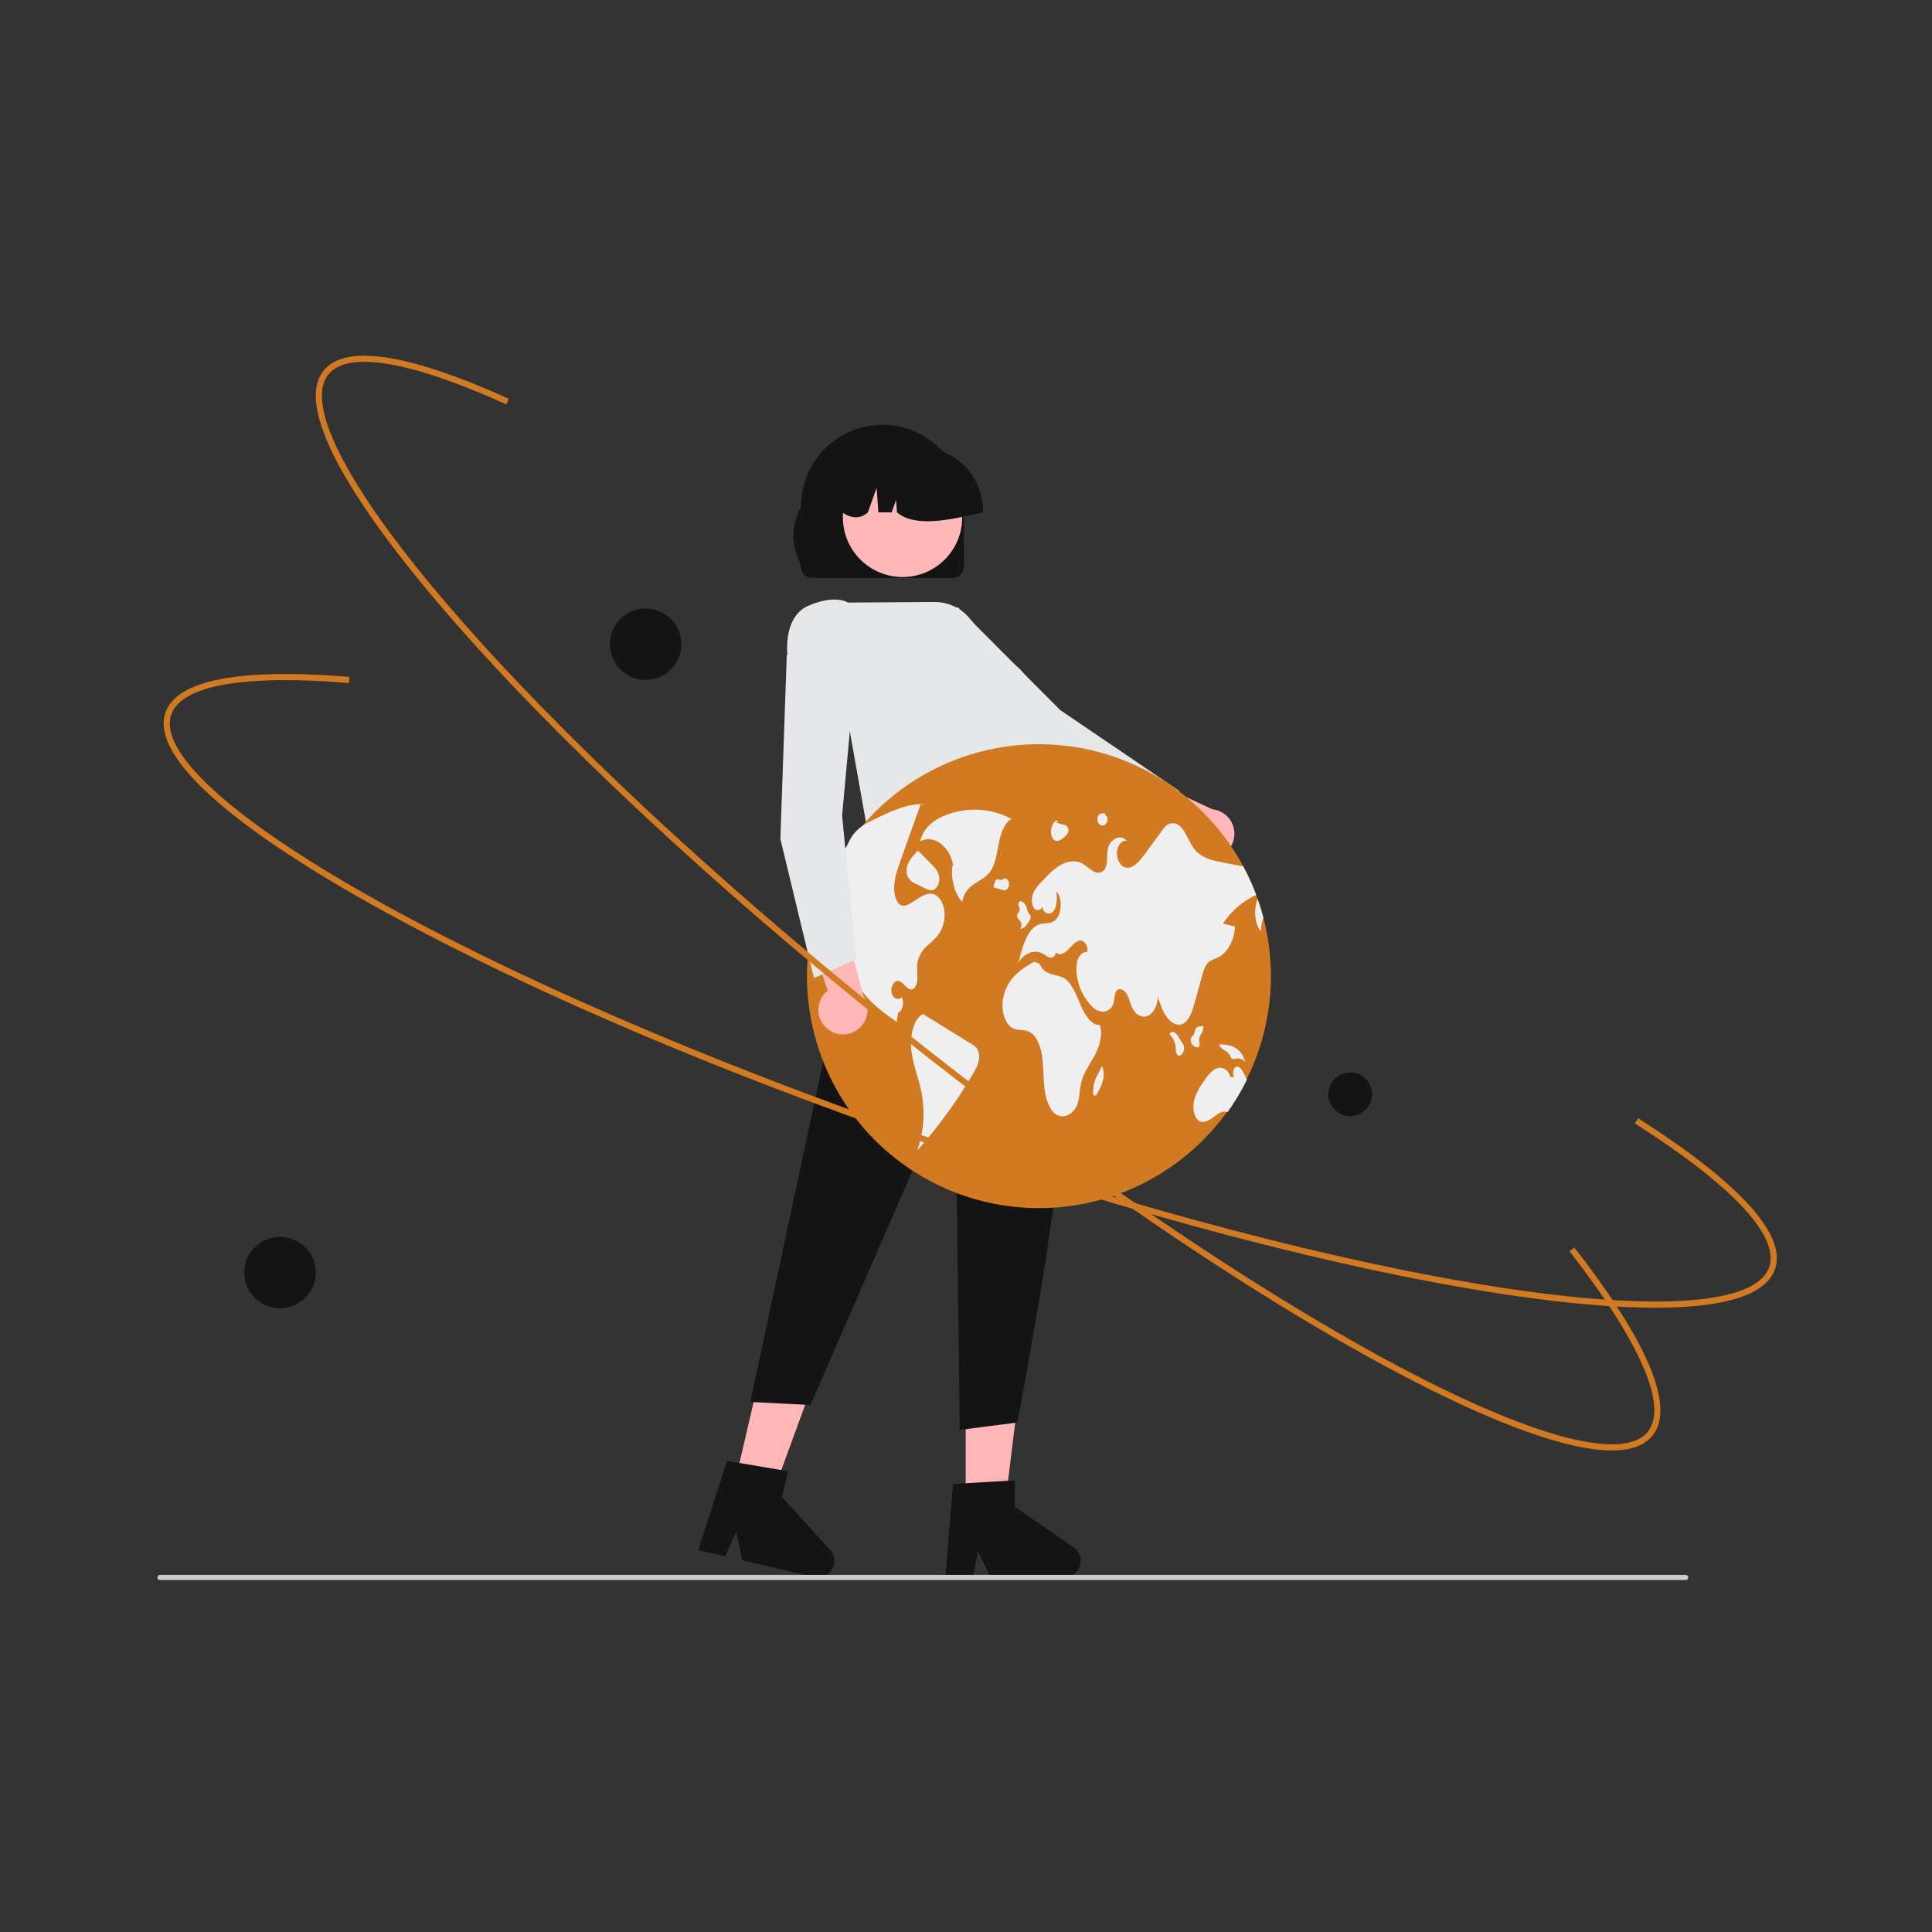 <svg width="945" height="945" viewBox="0 0 945 945" fill="none" xmlns="http://www.w3.org/2000/svg">
<rect x="0" y="0" width="945" height="945" fill="#333333" stroke="none"/>
<g clip-path="url(#clip0_105_299)">
<path d="M593.399 419.733C591.669 419.982 589.905 419.85 588.231 419.344C586.557 418.838 585.015 417.972 583.712 416.806C582.409 415.64 581.377 414.203 580.69 412.595C580.002 410.987 579.675 409.249 579.732 407.501L540.055 392.253L558.02 379.402L592.944 395.852C595.874 396.143 598.596 397.498 600.593 399.662C602.59 401.825 603.725 404.647 603.781 407.591C603.837 410.535 602.811 413.397 600.897 415.635C598.983 417.873 596.315 419.331 593.398 419.733L593.399 419.733Z" fill="#FFB7B7"/>
<path d="M570.726 408.794L576.921 386.941L576.617 386.734L518.586 347.314L468.423 296.98L439.202 308.655L441.121 317.904L441.246 318.018L507.941 377.755L508.003 377.785L570.726 408.794Z" fill="#E6E7E8"/>
<path d="M511.278 458.708L421.469 446.119L429.374 391.012H495.492L511.278 458.708Z" fill="#FFB6B6"/>
<path d="M358.679 728.554L377.102 732.835L402.381 663.814L375.192 657.496L358.679 728.554Z" fill="#FFB6B6"/>
<path d="M341.538 758.214L354.75 761.284L360.006 749.359L363.147 763.235L398.187 771.378C399.867 771.769 401.627 771.612 403.212 770.931C404.796 770.25 406.121 769.08 406.993 767.593C407.866 766.106 408.24 764.379 408.061 762.663C407.883 760.948 407.16 759.335 406 758.06L382.509 732.232L385.439 719.622L355.599 714.539L341.538 758.214Z" fill="#141414"/>
<path d="M472.352 738.819H491.265L500.266 665.867H472.352V738.819Z" fill="#FFB6B6"/>
<path d="M462.369 771.59H475.933L478.354 758.784L484.554 771.59H520.528C522.252 771.59 523.932 771.039 525.321 770.017C526.71 768.995 527.736 767.556 528.249 765.91C528.762 764.264 528.735 762.496 528.173 760.866C527.611 759.236 526.542 757.828 525.123 756.849L496.396 737.009V724.062L466.179 725.866L462.369 771.59Z" fill="#141414"/>
<path d="M420.334 436.768L508.163 429.781C534.08 490.324 517.6 586.973 497.683 695.771L469.433 699.424L467.242 524.597L396.425 687.238L366.982 685.733L420.334 436.768Z" fill="#141414"/>
<path d="M471.458 277.343V247.629C471.461 242.398 470.433 237.219 468.433 232.386C466.433 227.553 463.501 223.161 459.803 219.462C456.106 215.762 451.716 212.828 446.884 210.826C442.052 208.823 436.873 207.793 431.642 207.793C426.412 207.793 421.233 208.823 416.401 210.826C411.569 212.828 407.179 215.762 403.481 219.462C399.784 223.161 396.851 227.553 394.851 232.386C392.852 237.219 391.824 242.398 391.826 247.629C384.809 262.252 389.199 269.205 391.826 277.343C391.829 278.76 392.393 280.118 393.395 281.12C394.397 282.122 395.755 282.686 397.172 282.689H466.11C467.527 282.687 468.886 282.123 469.889 281.121C470.891 280.119 471.456 278.76 471.458 277.343Z" fill="#141414"/>
<path d="M441.467 282.243C457.59 282.243 470.659 269.174 470.659 253.051C470.659 236.929 457.59 223.859 441.467 223.859C425.345 223.859 412.275 236.929 412.275 253.051C412.275 269.174 425.345 282.243 441.467 282.243Z" fill="#FFB7B7"/>
<path d="M480.877 250.008C480.868 241.657 477.546 233.652 471.642 227.747C465.737 221.842 457.732 218.521 449.381 218.512H443.438C435.088 218.521 427.082 221.842 421.178 227.747C415.273 233.652 411.952 241.657 411.942 250.008V250.602C416.393 253.645 420.619 254.09 424.502 250.602L428.785 238.608L429.642 250.602H436.133L438.297 244.551L438.73 250.602C447.498 258.069 464.078 254.491 480.877 250.602L480.877 250.008Z" fill="#141414"/>
<path d="M424.446 407.121L498.771 404.293L502.926 355.669C506.129 346.769 506.182 339.122 503.08 332.956C500.412 327.888 495.929 324.014 490.528 322.107L474.264 302.465C472.172 299.94 469.545 297.912 466.574 296.526C463.602 295.141 460.36 294.433 457.081 294.453L414.821 294.742C413.803 294.13 407.625 290.99 395.44 296.269C382.223 301.997 385.292 321.897 385.325 322.097L385.356 322.284L385.501 322.412L413.609 346.087L424.446 407.121Z" fill="#E6E7E8"/>
<path d="M78.247 772.838H824.528C824.859 772.838 825.176 772.706 825.41 772.473C825.644 772.239 825.775 771.921 825.775 771.591C825.775 771.26 825.644 770.943 825.41 770.709C825.176 770.475 824.859 770.344 824.528 770.344H78.247C77.916 770.344 77.599 770.475 77.365 770.709C77.131 770.943 77 771.26 77 771.591C77 771.921 77.131 772.239 77.365 772.473C77.599 772.706 77.916 772.838 78.247 772.838Z" fill="#CCCCCC"/>
<path d="M621.626 477.694C621.571 506.02 610.921 533.301 591.771 554.173C572.621 575.045 546.355 587.999 518.139 590.487C489.922 592.976 461.795 584.819 439.287 567.621C416.779 550.423 401.519 525.427 396.507 497.548C391.494 469.668 397.092 440.923 412.199 416.961C427.307 393 450.831 375.557 478.147 368.061C505.464 360.564 534.596 363.558 559.817 376.452C585.039 389.347 604.524 411.209 614.443 437.742C614.691 438.409 614.932 439.075 615.167 439.747V439.754C616.214 442.711 617.136 445.723 617.933 448.79C620.393 458.227 621.634 467.941 621.626 477.694Z" fill="#D17A22"/>
<path d="M494.909 400.633C489.776 397.857 484.077 396.29 478.247 396.052C472.416 395.813 466.608 396.909 461.266 399.256C456.562 401.304 451.608 404.976 450.039 411.608C456.386 407.862 464.601 413.78 466.235 423.274L465.853 423.379C464.991 429.955 466.916 437.114 470.644 441.191C470.922 439.352 471.605 437.597 472.645 436.054C473.685 434.511 475.056 433.22 476.658 432.273C479.397 430.472 482.427 429.164 484.518 426.069C486.996 422.4 487.626 417.038 488.61 412.146C489.595 407.254 491.463 401.996 494.909 400.633Z" fill="#EFEFEF"/>
<path d="M459.383 456.591C457.625 459.231 455.278 460.887 453.171 462.949C450.739 465.162 449.143 468.144 448.653 471.395C448.386 473.692 448.799 476.027 448.742 478.35C448.685 480.672 447.91 483.287 446.33 483.864C443.837 484.765 441.933 480.133 439.369 479.809C437.332 479.555 435.499 482.76 436.089 485.539C436.679 488.319 439.452 489.55 441.045 487.735C442.485 490.153 441.47 494.537 439.306 495.28C439.077 496.803 438.849 498.319 438.627 499.842C433.157 496.016 427.63 492.126 422.979 486.523C417.806 480.344 414.597 472.76 413.765 464.745C413.162 458.304 414.057 450.937 411.1 445.981C408.733 442.015 404.672 441.14 401.017 441.387C400.351 441.431 399.678 441.508 399.012 441.59C401.167 435.116 403.905 428.851 407.191 422.871C407.935 422.551 408.626 422.121 409.241 421.595C412.642 418.708 414.152 412.864 416.912 408.822C417.09 408.561 417.274 408.308 417.464 408.06C420.288 404.373 424.07 402.476 427.725 400.712C435.816 396.784 444.141 392.806 452.682 393.351L450.252 393.586C447.415 401.531 444.577 409.475 441.736 417.42C441.305 418.638 440.869 419.859 440.429 421.081C438.817 425.599 437.155 430.409 437.402 435.467C437.548 438.462 438.589 441.66 440.569 442.688C442.415 443.64 444.433 442.472 446.216 441.317C446.971 440.835 447.72 440.353 448.475 439.864C451.185 438.119 454.186 436.33 457.048 437.497C459.669 438.563 461.604 442.123 461.972 445.962C462.31 449.694 461.399 453.432 459.383 456.591Z" fill="#EFEFEF"/>
<path d="M475.498 510.83C467.585 505.958 459.671 501.086 451.758 496.213L451.892 495.867C446.972 497.741 444.929 506.487 445.742 513.64C446.555 520.792 449.312 527.186 450.705 534.155C452.583 543.692 451.874 553.558 448.652 562.728C459.058 551.052 468.267 538.363 476.141 524.849C477.241 523.146 478.079 521.288 478.628 519.336C479.209 517.256 479.002 515.035 478.046 513.098C477.399 512.142 476.523 511.363 475.498 510.83Z" fill="#EFEFEF"/>
<path d="M444.266 422.185C443.337 424.18 443.194 426.452 443.865 428.548C444.646 430.237 446.063 431.549 447.806 432.198L452.179 434.365C453.633 435.086 455.201 435.815 456.684 435.221C458.473 434.506 459.713 431.702 459.392 429.099C459.051 426.329 457.305 424.423 455.69 422.801C453.43 420.53 451.17 418.259 448.91 415.988L447.636 417.548C446.259 418.892 445.119 420.46 444.266 422.185Z" fill="#EFEFEF"/>
<path d="M598.186 451.798C600.153 452.261 602.12 452.724 604.087 453.187C603.745 459.831 600.451 465.98 596.035 468.207C594.195 469.134 592.145 469.476 590.622 471.209C589.245 472.783 588.547 475.232 587.906 477.573C586.783 481.66 585.66 485.746 584.537 489.833C583.331 494.237 581.783 499.129 578.648 500.716C575.957 502.08 572.88 500.411 570.811 497.613C568.743 494.814 567.48 491.051 566.255 487.384C566.331 491.381 564.472 495.303 561.839 496.692C559.199 498.082 555.988 496.826 554.224 493.723C552.955 491.496 552.428 488.557 551.184 486.299C549.941 484.039 547.333 482.745 545.975 484.864C545.08 486.273 545.194 488.431 544.75 490.22C544.526 491.408 543.938 492.497 543.067 493.335C542.196 494.173 541.085 494.719 539.889 494.897C538.79 494.872 537.707 494.623 536.707 494.166C535.706 493.709 534.809 493.053 534.071 492.238C530.185 488.263 527.655 483.161 526.843 477.662C526.292 475.026 526.362 472.297 527.046 469.692C527.827 467.224 529.711 465.32 531.583 465.79C532.814 463.188 530.384 459.736 528.195 460.041C525.999 460.345 524.279 462.699 522.477 464.508C520.682 466.316 518.169 467.63 516.36 465.834C516.401 466.491 516.178 467.137 515.743 467.63C515.307 468.123 514.693 468.423 514.036 468.463C513.971 468.467 513.906 468.469 513.841 468.468C512.638 468.122 511.521 467.53 510.56 466.729C506.417 464.146 501.156 465.86 498.212 470.746C500.052 462.915 502.749 453.93 508.403 452.09C510.713 451.335 513.232 451.956 515.415 450.649C519.279 448.333 520.06 439.583 516.722 435.972C517.147 439.386 517.065 443.371 515.262 445.706C513.46 448.041 509.678 446.518 509.907 443.066C509.855 443.552 509.652 444.009 509.325 444.371C508.998 444.734 508.565 444.984 508.087 445.085C507.61 445.187 507.113 445.135 506.667 444.936C506.22 444.737 505.849 444.403 505.605 443.98C504.405 442.153 504.507 439.164 505.357 436.981C506.234 435.004 507.491 433.219 509.057 431.727C512.071 428.497 515.129 425.229 518.619 423.198C522.116 421.168 526.152 420.483 529.654 422.501C531.501 423.567 533.125 425.343 535.01 426.282C535.453 426.557 535.945 426.742 536.46 426.827C536.974 426.911 537.5 426.893 538.007 426.774C538.515 426.655 538.994 426.438 539.417 426.134C539.841 425.83 540.2 425.445 540.475 425.003C540.496 424.968 540.517 424.934 540.537 424.899C541.939 422.437 541.279 418.782 541.8 415.704C542.732 410.266 548.17 407.722 551.185 411.313C548.932 410.736 546.603 413.401 546.324 416.631C546.038 419.861 547.669 423.122 549.852 424.1C553.52 425.724 557.111 421.637 559.884 417.856C562.778 413.896 565.676 409.938 568.578 405.983C569.041 405.31 569.561 404.677 570.132 404.092C571.041 403.206 572.253 402.699 573.522 402.673C574.791 402.647 576.022 403.104 576.966 403.952C579.898 406.345 581.275 411.25 583.68 414.626C587.17 419.531 592.393 420.724 597.253 421.676C600.876 422.38 604.502 423.088 608.13 423.801C610.548 428.3 612.657 432.958 614.443 437.743C607.791 440.776 602.149 445.654 598.186 451.798Z" fill="#EFEFEF"/>
<path d="M617.933 448.79C617.19 450.981 616.783 453.273 616.727 455.586C613.618 451.791 613.123 444.678 615.166 439.754C616.213 442.711 617.136 445.723 617.933 448.79Z" fill="#EFEFEF"/>
<path d="M609.899 528.148C607.181 533.668 604.019 538.959 600.445 543.968C598.16 542.99 595.704 544.735 593.566 546.373C591.332 548.086 588.648 549.755 586.357 548.194C584.016 546.595 583.261 542.121 584.003 538.574C584.857 535.302 586.349 532.231 588.394 529.538C590.298 526.695 592.335 523.744 594.981 522.64C597.633 521.536 601.041 523.097 601.815 526.866L603.693 526.803C602.64 525.356 603.192 522.361 604.607 521.834C606.238 521.219 607.653 523.459 608.618 525.439C609.049 526.333 609.487 527.234 609.899 528.148Z" fill="#EFEFEF"/>
<path d="M537.963 501.345C533.926 501.599 530.728 496.629 528.603 491.739C526.478 486.85 524.539 481.258 520.896 478.77C518.814 477.348 516.441 477.152 514.184 476.463C512.903 476.14 511.718 475.516 510.727 474.643C509.735 473.77 508.967 472.674 508.484 471.445L505.922 470.41C502.34 472.201 499.059 474.54 496.199 477.343C492.93 480.815 490.895 485.266 490.405 490.01C489.916 495.136 491.723 500.852 495.098 502.777C497.765 504.299 500.871 503.34 503.572 504.733C506.948 506.473 508.952 511.529 509.71 516.521C510.469 521.512 510.277 526.7 510.819 531.748C511.362 536.797 512.858 542.049 515.953 544.637C519.827 547.874 525.511 545.184 527.249 539.291C528.102 536.4 528.072 533.138 528.71 530.137C529.833 524.853 532.863 520.932 535.266 516.598C537.669 512.263 539.561 506.376 537.963 501.345Z" fill="#EFEFEF"/>
<path d="M498.069 449.417C498.445 449.764 498.797 450.137 499.12 450.533C499.455 451.111 499.626 451.768 499.615 452.436C499.603 453.103 499.41 453.754 499.056 454.32C499.542 454.292 500.017 454.164 500.452 453.943C500.886 453.723 501.269 453.414 501.578 453.038C502.315 452.199 502.963 451.285 503.513 450.313C503.771 449.98 503.955 449.596 504.054 449.186C504.152 448.776 504.162 448.35 504.083 447.936C503.892 447.392 503.441 447.16 503.125 446.75C502.687 445.95 502.388 445.081 502.24 444.181C502.065 443.336 501.658 442.558 501.065 441.933C500.471 441.307 499.715 440.86 498.881 440.641L499.084 440.679C498.739 440.884 498.467 441.191 498.306 441.557C498.145 441.924 498.103 442.332 498.185 442.724C498.307 443.515 498.816 444.173 498.765 444.98C498.693 446.142 497.532 446.687 497.46 447.848C497.449 448.431 497.668 448.995 498.069 449.417Z" fill="#EFEFEF"/>
<path d="M491.151 429.683L491.169 429.679C491.293 429.566 491.409 429.444 491.514 429.312L491.151 429.683Z" fill="#EFEFEF"/>
<path d="M492.362 435.136C492.847 434.71 493.206 434.159 493.399 433.544C493.592 432.928 493.613 432.272 493.458 431.645C493.165 430.325 492.127 429.437 491.169 429.681C490.891 429.963 490.547 430.169 490.167 430.281C489.788 430.392 489.386 430.406 489 430.32C488.408 430.167 487.758 429.775 487.245 430.221C486.951 430.554 486.746 430.955 486.647 431.388C486.457 431.971 486.267 432.555 486.077 433.138C485.987 433.347 485.963 433.578 486.01 433.801C486.046 433.89 486.105 433.969 486.18 434.029C486.256 434.089 486.345 434.128 486.44 434.144C487.581 434.48 488.721 434.816 489.861 435.152C490.253 435.333 490.681 435.425 491.113 435.422C491.545 435.419 491.972 435.322 492.362 435.136Z" fill="#EFEFEF"/>
<path d="M578.434 510.393C577.907 509.53 577.38 508.668 576.853 507.805C576.336 506.806 575.628 505.917 574.77 505.189C574.584 505.033 574.369 504.916 574.138 504.843C573.907 504.77 573.663 504.744 573.422 504.765C573.18 504.786 572.945 504.855 572.73 504.967C572.516 505.079 572.325 505.233 572.169 505.418L572.142 505.452L572.206 505.945C573.617 507.458 574.579 509.334 574.983 511.363C575.103 512.245 575.061 513.158 575.167 514.043C575.178 514.454 575.27 514.858 575.437 515.233C575.605 515.609 575.845 515.947 576.143 516.229C576.973 516.784 577.947 515.966 578.538 514.969C579.066 514.15 579.303 513.176 579.21 512.206C579.079 511.555 578.815 510.938 578.434 510.393Z" fill="#EFEFEF"/>
<path d="M586.702 511.515C586.802 510.707 586.737 509.887 586.509 509.106C586.471 508.048 586.752 507.004 587.314 506.107C587.872 505.262 588.295 504.334 588.568 503.358C588.683 502.914 588.662 502.445 588.508 502.012C588.333 501.62 587.911 501.441 587.668 501.752L588.187 502.086C587.487 501.961 586.767 501.996 586.082 502.188C585.691 502.337 585.342 502.579 585.064 502.892C584.787 503.205 584.589 503.58 584.487 503.986C584.401 504.619 584.261 505.243 584.068 505.852C583.759 506.488 583.16 506.699 582.784 507.258C582.527 507.752 582.397 508.303 582.407 508.861C582.416 509.418 582.564 509.964 582.837 510.45C583.309 511.245 584.061 511.836 584.945 512.108C585.578 512.335 586.412 512.347 586.702 511.515Z" fill="#EFEFEF"/>
<path d="M601.425 515.959C601.654 516.554 601.961 517.117 602.338 517.633C603.042 518.343 604 517.907 604.855 517.734C605.631 517.612 606.426 517.701 607.155 517.994C607.884 518.286 608.521 518.77 608.997 519.395C608.665 517.741 607.942 516.191 606.887 514.875C605.832 513.559 604.476 512.515 602.934 511.831C600.93 511.138 598.819 510.808 596.699 510.856L596.337 510.949C597.26 513.635 600.157 513.575 601.425 515.959Z" fill="#EFEFEF"/>
<path d="M539.067 521.453L539.073 521.465L539.178 521.262L539.067 521.453Z" fill="#EFEFEF"/>
<path d="M536.834 525.773C536.346 526.657 535.928 527.577 535.581 528.525C535.121 530.061 534.817 531.639 534.672 533.235C534.559 534.143 534.524 535.302 535.093 535.745C535.256 535.853 535.453 535.898 535.647 535.872C535.842 535.845 536.019 535.749 536.148 535.601C536.464 535.267 536.722 534.883 536.913 534.464C538.031 532.539 538.899 530.479 539.495 528.335C540.118 526.06 539.97 523.642 539.072 521.461C538.326 522.898 537.58 524.335 536.834 525.773Z" fill="#EFEFEF"/>
<path d="M515.286 410.591C515.641 410.938 516.089 411.174 516.576 411.269C517.063 411.364 517.567 411.314 518.026 411.126C518.977 410.711 519.85 410.134 520.605 409.423C521.231 408.96 521.761 408.381 522.168 407.718C522.392 407.321 522.536 406.885 522.591 406.433C522.646 405.98 522.611 405.522 522.488 405.083C522.313 404.663 522.034 404.295 521.677 404.012C521.32 403.73 520.897 403.543 520.448 403.47C519.183 403.095 517.917 402.719 516.652 402.344L517.567 401.519C516.625 401.014 515.583 401.952 514.995 403.113C514.617 403.872 514.354 404.682 514.214 405.517C514.014 406.39 514.006 407.296 514.191 408.172C514.376 409.049 514.75 409.874 515.286 410.591Z" fill="#EFEFEF"/>
<path d="M537.629 403.093C537.985 403.487 538.478 403.729 539.007 403.772C539.537 403.815 540.062 403.656 540.478 403.325C540.836 403.057 541.133 402.716 541.35 402.324C541.567 401.933 541.699 401.501 541.738 401.055C541.828 400.06 541.335 398.953 540.633 398.868L540.793 397.936C539.439 397.691 537.773 397.642 537.047 399.286C536.803 399.916 536.727 400.6 536.829 401.268C536.931 401.936 537.207 402.565 537.629 403.093Z" fill="#EFEFEF"/>
<path d="M404.247 502.836C402.946 501.667 401.917 500.228 401.233 498.619C400.548 497.011 400.225 495.271 400.285 493.524C400.345 491.777 400.787 490.064 401.581 488.506C402.374 486.948 403.499 485.583 404.877 484.506L391.151 444.277L412.536 449.832L422.281 487.181C423.937 489.616 424.641 492.574 424.261 495.495C423.881 498.415 422.443 501.095 420.218 503.025C417.994 504.955 415.139 506.002 412.194 505.968C409.249 505.933 406.42 504.819 404.242 502.837L404.247 502.836Z" fill="#FFB7B7"/>
<path d="M398.115 478.422L418.863 469.176L411.893 398.999L418.384 328.235L390.683 313.285L384.814 320.686V320.854L381.704 410.336L381.721 410.404L398.115 478.422Z" fill="#E6E7E8"/>
<path d="M715.954 687.546C704.223 682.151 691.569 675.795 677.992 668.477C607.772 630.622 521.423 571.567 434.852 502.193C348.28 432.82 271.829 361.413 219.581 301.13C194.13 271.764 175.797 246.615 165.092 226.381C153.759 204.959 151.473 189.779 158.297 181.262C171.593 164.671 214.893 179.615 248.875 195.073L247.634 197.804C200.967 176.576 170.071 171.368 160.639 183.139C148.624 198.131 170.935 240.42 221.848 299.165C273.981 359.316 350.293 430.588 436.728 499.853C523.162 569.116 609.351 628.064 679.416 665.837C747.84 702.726 793.977 715.285 805.991 700.293C815.966 687.845 802.36 656.494 767.68 612.014L770.046 610.17C795.245 642.49 822.342 684.686 808.333 702.169C801.508 710.685 786.195 711.762 762.818 705.369C749.493 701.724 733.811 695.757 715.954 687.546Z" fill="#D17A22"/>
<path d="M266.725 485.265C234.382 470.392 204.824 455.455 178.935 440.837C145.097 421.73 119.38 404.201 102.5 388.742C84.627 372.372 77.374 358.843 80.941 348.528C87.888 328.435 133.692 327.962 170.893 331.103L170.64 334.093C119.554 329.779 88.705 335.253 83.775 349.509C77.497 367.666 112.719 400.001 180.411 438.224C249.723 477.363 345.545 518.853 450.227 555.048C554.907 591.245 655.891 617.808 734.575 629.843C811.418 641.597 859.092 637.925 865.37 619.769C870.582 604.694 847.233 579.737 799.625 549.495L801.234 546.962C835.827 568.937 875.526 599.575 868.205 620.749C864.639 631.064 850.577 637.222 826.411 639.056C803.586 640.787 772.535 638.685 734.122 632.809C655.264 620.747 554.093 594.137 449.246 557.884C383.473 535.14 321.167 510.3 266.725 485.265Z" fill="#D17A22"/>
<path d="M315.796 332.583C325.451 332.583 333.279 324.756 333.279 315.1C333.279 305.445 325.451 297.617 315.796 297.617C306.14 297.617 298.312 305.445 298.312 315.1C298.312 324.756 306.14 332.583 315.796 332.583Z" fill="#141414"/>
<path d="M660.402 545.975C666.312 545.975 671.104 541.183 671.104 535.273C671.104 529.362 666.312 524.57 660.402 524.57C654.491 524.57 649.699 529.362 649.699 535.273C649.699 541.183 654.491 545.975 660.402 545.975Z" fill="#141414"/>
<path d="M136.977 639.919C146.632 639.919 154.46 632.092 154.46 622.436C154.46 612.781 146.632 604.953 136.977 604.953C127.321 604.953 119.494 612.781 119.494 622.436C119.494 632.092 127.321 639.919 136.977 639.919Z" fill="#141414"/>
</g>
<defs>
<clipPath id="clip0_105_299">
<rect width="792.086" height="598.836" fill="white" transform="translate(77 174)"/>
</clipPath>
</defs>
</svg>
